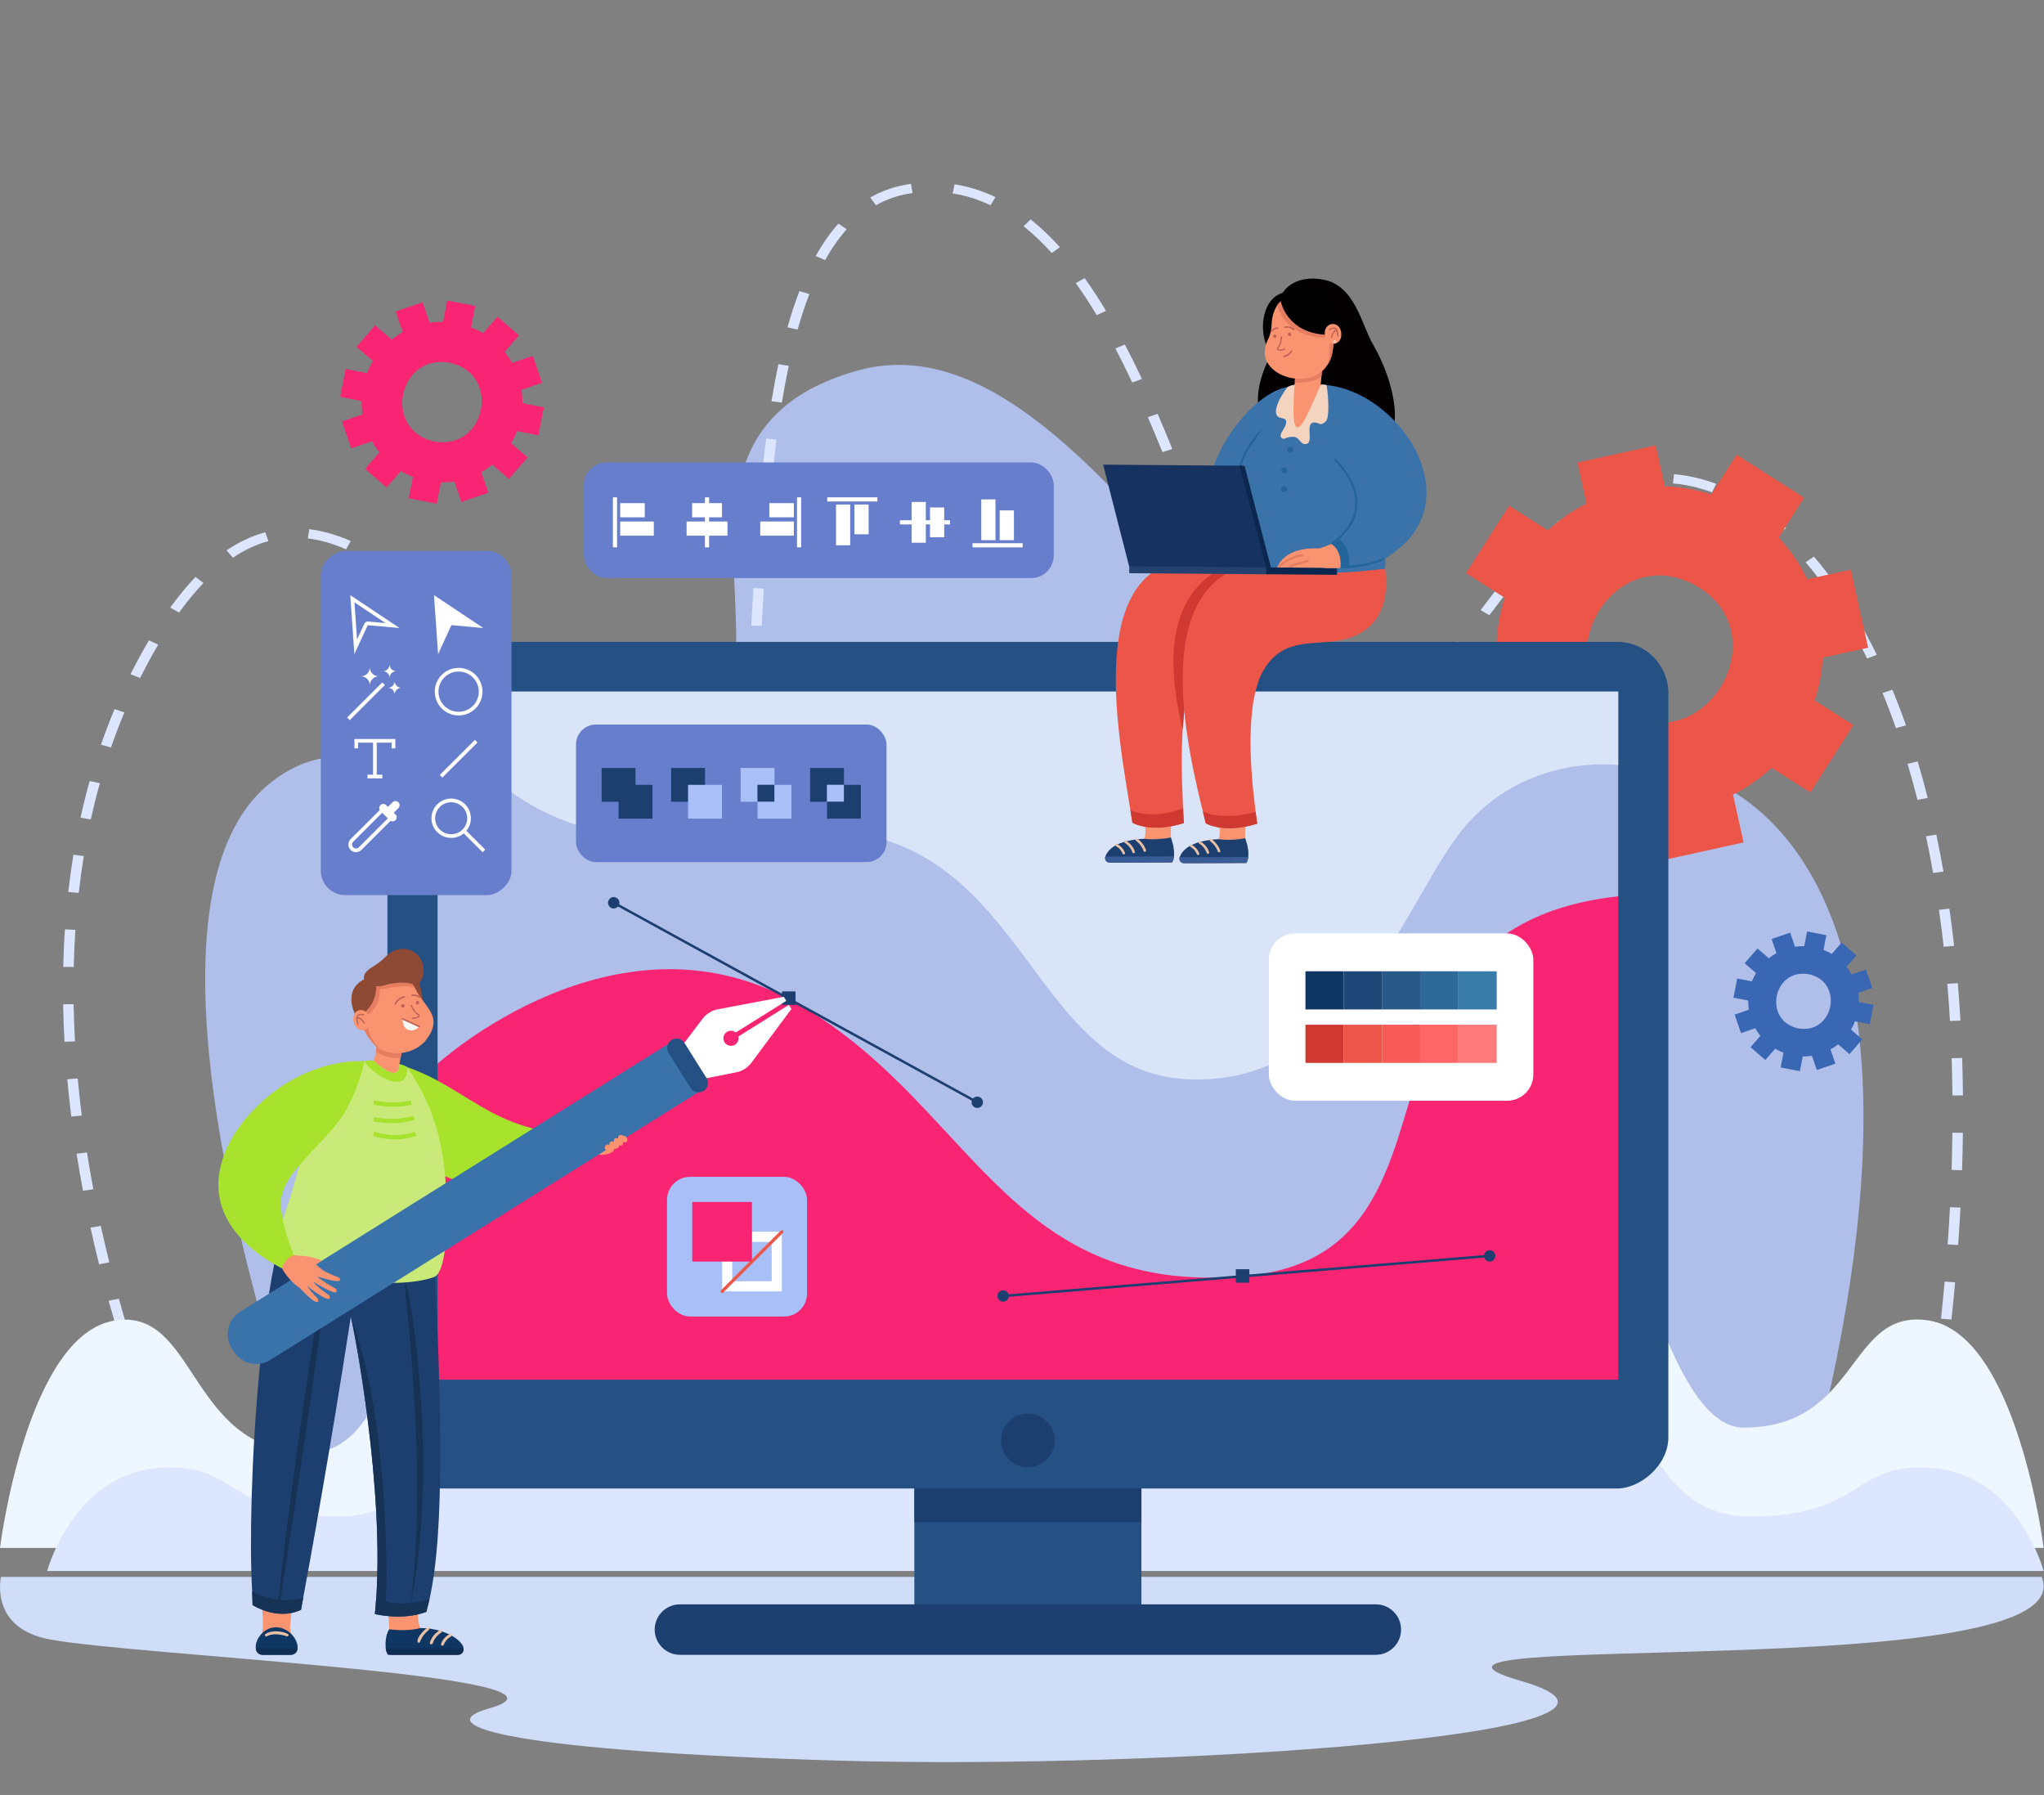 <?xml version="1.0" encoding="UTF-8"?>
<svg id="Layer_1" data-name="Layer 1" xmlns="http://www.w3.org/2000/svg" viewBox="0 0 2278 2000">
  <rect x="0" y="0" width="2278" height="2000" fill="#808080" stroke="none"/>
  <g id="_12" data-name="12">
    <path d="m382.65,1746.07s-284.74-715.61-79.83-874.96c136.96-106.51,282.14,128.28,455.41,4.07,154.26-110.58-60.81-389.15,196.59-462.03,270.54-76.6,492.19,543.72,719.19,457.95,275.46-104.08,549.46,107.2,312.67,876.32l-1604.03-1.37Z" style="fill: #b0beea;"/>
    <path d="m159.86,1569.91c-4.78-12.95-9.51-26.36-14.06-39.87l11.21-2.95c4.52,13.42,9.22,26.75,13.96,39.61l-11.11,3.21Zm2004.77-16.72l-11.6-1.27c1.93-13.78,3.76-27.66,5.44-41.25l11.62,1.12c-1.69,13.64-3.52,27.57-5.46,41.4Zm-2031.73-63.32c-4.09-13.35-8.06-26.95-11.8-40.42l11.36-2.46c3.71,13.39,7.66,26.91,11.72,40.18l-11.28,2.7Zm2041.97-19.55l-11.64-.97c1.48-13.84,2.85-27.76,4.07-41.37l11.65.82c-1.23,13.67-2.6,27.64-4.09,41.53Zm-2064.45-61.54c-3.38-13.6-6.59-27.36-9.55-40.88l11.48-1.96c2.94,13.44,6.14,27.11,9.49,40.63l-11.42,2.22Zm2071.89-21.57l-11.67-.65c.99-13.83,1.86-27.78,2.58-41.46l11.68.48c-.72,13.74-1.59,27.74-2.59,41.63Zm-2089.82-60.4c-2.6-13.77-5.01-27.66-7.15-41.27l11.58-1.43c2.13,13.52,4.52,27.32,7.11,41l-11.53,1.7Zm2094.2-22.89l-11.69-.3c.46-13.89.77-27.85.93-41.5l11.69.11c-.17,13.71-.48,27.74-.94,41.69Zm-2107.22-59.82c-1.74-13.91-3.26-27.9-4.51-41.58l11.65-.83c1.24,13.58,2.75,27.46,4.48,41.27l-11.62,1.14Zm2096.51-23.49c-.14-13.9-.44-27.86-.89-41.49l11.69-.3c.45,13.7.75,27.73.89,41.7l-11.69.09Zm-2104.09-59.78c-.78-13.99-1.29-28.04-1.53-41.75l11.69-.16c.24,13.6.75,27.53,1.52,41.4l-11.68.51Zm2101.32-23.16c-.8-13.88-1.79-27.81-2.93-41.4l11.66-.77c1.15,13.67,2.14,27.68,2.95,41.64l-11.68.53Zm-2091.05-60.16l-11.69-.21c.33-14.03.95-28.08,1.87-41.76l11.67.61c-.9,13.55-1.53,27.47-1.85,41.36Zm2084.06-22.55c-1.56-13.88-3.33-27.74-5.26-41.2l11.6-1.3c1.94,13.55,3.72,27.5,5.29,41.47l-11.63,1.02ZM87.72,994.9l-11.63-1.03c1.59-13.97,3.52-27.94,5.75-41.52l11.57,1.49c-2.21,13.42-4.12,27.24-5.69,41.06Zm2066.7-22.17c-2.43-13.79-5.1-27.53-7.94-40.84l11.49-1.91c2.86,13.41,5.55,27.26,8,41.16l-11.55,1.59Zm-1382.7-1.46c-16.25-2.26-28-8.8-44.27-20.09l7.39-8.01c14.26,9.86,24.56,15.78,38.13,17.82l-1.25,10.28Zm40.56-24.59l-10.41-4.7c5.35-9.26,10.08-22.12,14.06-38.21l11.42,2.21c-4.25,17.19-9.18,30.51-15.07,40.7Zm-119.15-25.14c-9.31-9.17-19.27-19.72-30.43-32.26l9.19-6.39c11,12.36,20.8,22.74,29.94,31.74l-8.7,6.9Zm-591.91-8.48l-11.48-1.97c3.03-13.79,6.46-27.55,10.19-40.88l11.35,2.48c-3.68,13.16-7.07,26.74-10.06,40.37Zm2035.81-21.74c-3.46-13.65-7.2-27.18-11.1-40.22l11.3-2.64c3.94,13.16,7.71,26.82,11.2,40.6l-11.41,2.26Zm-1301.81-26.94l-11.6-1.32c1.8-12.34,3.41-25.84,4.92-41.3l11.65.89c-1.53,15.6-3.16,29.24-4.97,41.72Zm-201.15-8.4c-9.5-11.34-19.36-23.34-27.85-33.69l9.46-6.07c8.48,10.33,18.31,22.3,27.79,33.6l-9.4,6.15Zm855.94-.85c-9.1,0-18.04-2.4-26.55-7.15l6.23-8.74c12.79,7.14,25.37,7.15,38.95,1.46l5.03,9.33c-8.03,3.38-15.99,5.1-23.67,5.1Zm-1366.3-22.27l-11.18-3.02c4.65-13.43,9.74-26.78,15.15-39.69l10.96,3.59c-5.33,12.72-10.35,25.89-14.93,39.13Zm1428.2-9.85l-8.59-7.01c8.86-8.49,18.37-18.95,29.05-32l9.47,6.06c-10.96,13.38-20.75,24.16-29.93,32.95Zm-121.69-7.11c-7.57-10.32-15.06-22.47-22.92-37.14l10.57-4.42c7.63,14.26,14.88,26.01,22.17,35.94l-9.81,5.62Zm682.8-4.58c-4.71-13.39-9.74-26.57-14.94-39.18l10.98-3.54c5.27,12.76,10.35,26.1,15.12,39.65l-11.16,3.07Zm-1534.51-22.73c-10.7-12.92-19.61-23.53-28.05-33.38l9.32-6.24c8.48,9.9,17.43,20.55,28.17,33.52l-9.44,6.1Zm265.2-7.68l-11.67-.67c.89-12.11,1.79-25.72,2.76-41.6l11.67.56c-.97,15.92-1.87,29.57-2.76,41.71Zm-687.54-25.44l-10.7-4.17c6.42-12.85,13.26-25.47,20.52-37.8l10.37,4.78c-7.15,12.14-13.88,24.55-20.2,37.2Zm1452.46,0l-9.77-5.68c8.31-11.16,16.89-22.99,25.58-34.94l9.84,5.59c-8.71,11.98-17.3,23.82-25.64,35.04Zm-220.15-15.28c-5.3-11.74-10.77-24.55-16.73-39.16l11-3.51c5.92,14.5,11.35,27.21,16.59,38.84l-10.86,3.83Zm692.4-6.45c-6.29-12.94-12.93-25.51-19.76-37.37l10.42-4.69c6.94,12.05,13.7,24.83,20.09,37.98l-10.74,4.08Zm-1559.29-11.28c-10.61-11.64-20.48-22-30.19-31.67l8.75-6.86c9.83,9.79,19.82,20.28,30.55,32.05l-9.1,6.48Zm327.31-24.95l-11.68-.52c.79-13.81,1.57-27.62,2.4-41.68l11.68.54c-.83,14.05-1.62,27.85-2.4,41.65Zm811-11.98l-9.75-5.7c9.77-13.06,18.5-24.37,26.71-34.55l9.52,5.99c-8.12,10.08-16.79,21.29-26.48,34.25Zm-1460.35-2.92l-9.85-5.56c9.19-12.72,18.66-24.2,28.15-34.14l8.93,6.67c-9.16,9.59-18.32,20.7-27.23,33.03Zm1156.59-21.02c-5.36-13.89-10.62-27.78-15.06-39.55l11.09-3.27c4.43,11.74,9.68,25.62,15.04,39.48l-11.07,3.34Zm-896.88-.72c-11.95-10.28-23.7-19.37-34.92-27l7.13-8.19c11.58,7.88,23.68,17.23,35.95,27.79l-8.16,7.4Zm1579.16-.44c-8.38-12.08-17.16-23.51-26.11-33.97l9.32-6.23c9.18,10.72,18.18,22.43,26.75,34.8l-9.97,5.4Zm-1778.84-38.96l-7.09-8.22c13.96-9.41,28.49-16.2,43.19-20.18l3.42,9.88c-13.37,3.62-26.66,9.84-39.52,18.51Zm1455.01-3.16l-9.08-6.51c10.96-11.96,21.35-22.25,31.76-31.46l8.27,7.3c-10.12,8.95-20.24,18.98-30.95,30.66Zm-860.65-4.06l-11.67-.61c1.01-15.02,2.02-28.66,3.07-41.7l11.66.74c-1.05,13-2.05,26.6-3.06,41.58Zm-468.25-2.16c-14.59-6.42-28.94-10.51-42.65-12.17l1.59-10.24c14.97,1.81,30.54,6.24,46.27,13.16l-5.21,9.25Zm1596.55-16.7c-11.25-10.19-22.91-19.19-34.64-26.74l6.88-8.35c12.26,7.89,24.41,17.27,36.12,27.88l-8.37,7.22Zm-656.07-12.87c-5.82-15.38-10.61-27.91-15.08-39.45l11.06-3.35c4.49,11.57,9.29,24.13,15.11,39.53l-11.09,3.28Zm454.35-21.24l-6.7-8.47c14.38-8.89,28.9-15.48,43.17-19.57l3.61,9.83c-13.16,3.78-26.64,9.91-40.08,18.21Zm127.57-12.66c-14.48-5.4-29.14-8.74-43.56-9.93l1.09-10.29c15.62,1.29,31.44,4.89,47.02,10.7l-4.54,9.52Zm-1047.35-17.43l-11.65-.91c1.46-14.5,3.04-28.5,4.71-41.62l11.62,1.16c-1.66,13.04-3.24,26.96-4.68,41.38Zm434.8-27.43c-5.65-13.94-10.97-26.68-16.28-38.95l10.92-3.69c5.33,12.34,10.68,25.15,16.36,39.15l-11.01,3.49Zm-424.16-55.15l-11.57-1.48c2.36-14.47,4.96-28.38,7.73-41.36l11.49,1.91c-2.73,12.83-5.3,26.6-7.64,40.92Zm390.51-22.38c-6.28-13.36-12.61-26.14-18.82-37.98l10.61-4.34c6.27,11.97,12.67,24.88,19.01,38.36l-10.8,3.97Zm-372.94-58.98l-11.34-2.5c4.08-14.43,8.57-28.02,13.36-40.4l11.06,3.34c-4.68,12.1-9.08,25.41-13.08,39.56Zm333.36-16.09c-7.69-12.8-15.54-24.82-23.35-35.72l9.88-5.53c7.96,11.12,15.96,23.37,23.79,36.4l-10.33,4.85Zm-302.72-61.34l-10.48-4.57c7.68-13.75,16.19-25.91,25.3-36.13l9.18,6.39c-8.61,9.66-16.69,21.21-24,34.31Zm252.58-7.9c-10.22-11.32-20.76-21.35-31.34-29.8l7.84-7.67c11.05,8.83,22.03,19.27,32.64,31.02l-9.14,6.44Zm-195.96-53.2l-6.3-8.7c13.85-7.83,29.11-12.93,45.35-15.14l1.78,10.21c-14.62,1.99-28.36,6.58-40.83,13.63Zm127.73,0c-13.62-6.49-27.81-10.93-42.17-13.19l2.05-10.17c15.59,2.45,30.95,7.25,45.66,14.26l-5.55,9.1Z" style="fill: #dce6ff;"/>
    <path d="m2149.85,1471.42c-91.36-14.84-76.46,119.27-206.69,119.27-119.07,0-157.17-510.72-243.8-364.73-444.14,748.45-186.24-318.29-539.46-331.85-159.72-6.13-266.14,180.55-305.39,511.06-56.89,298.8-188.82-227.9-324.6-178.93-86.29,31.12-48.14,398.45-190.36,392.77-130.15-5.2-120.44-162.44-211.81-147.6C29.38,1487.4,0,1724.77,0,1724.77h2277.6s-29.38-237.37-127.75-253.36Z" style="fill: #eef7ff;"/>
    <path d="m2152.8,1635.6c-89.25-6.73-74.69,54.08-201.92,54.08-116.32,0-113.13-136.29-190.97-165.25-143.35-53.34-261.53,216.62-317.11,81.13-105.55-359.51-413.41-539.8-555.43,0-55.58,135.49-185.54-106.27-317.11-81.13-80.98,15.47-74.65,165.25-190.97,165.25-127.23,0-112.66-60.81-201.92-54.08-96.1,7.25-124.8,114.88-124.8,114.88h2225.01s-28.7-107.63-124.8-114.88Z" style="fill: #dce6ff;"/>
    <path d="m1.11,1757.03s-13.37,56.15,52.74,69.37c90.41,18.09,620.24,41.06,491.31,77.17-72.78,20.39,37.15,48.07,391.65,58.26,354.5,10.19,962.79-29.74,758.23-88.84-204.56-59.09,631.11,6.95,580.34-115.96H1.11Z" style="fill: #cfddf9;"/>
  </g>
  <path id="_11" data-name="11" d="m2017.62,883.02l48.05-75.09-43.21-27.52c5.17-15.56,8.12-31.55,8.94-47.55l50.59-11.14-19.25-87-48.69,10.72c-7.99-16.85-18.62-32.59-31.74-46.52l28.37-44.34-75.27-47.94-28.37,44.34c-16.9-5.59-34.3-8.57-51.67-9.08l-10.11-45.7-87.2,19.2,10.11,45.7c-15.54,7.75-30.07,17.76-43.04,29.93l-43.21-27.52-48.05,75.09,43.21,27.52c-6.03,18.15-9.03,36.89-9.17,55.53l-48.69,10.72,19.25,87,50.59-11.14c7.49,14.16,16.91,27.43,28.17,39.37l-28.37,44.34,75.27,47.94,28.37-44.34c16.9,5.59,34.3,8.57,51.67,9.08l11.78,53.26,87.2-19.2-11.78-53.26c15.54-7.75,30.07-17.76,43.04-29.93l43.21,27.52Zm-207.16-88.42c-93.29-51.92-15-193.32,78.63-142.64,93.29,51.91,14.99,193.32-78.63,142.64Z" style="fill: #eb5648;"/>
  <g id="_10" data-name="10">
    <rect x="1019.04" y="1570.43" width="253.05" height="228.66" style="fill: #255084;"/>
    <rect x="1019.04" y="1436.23" width="253.05" height="259.71" style="fill: #1d3f70;"/>
    <path d="m1533.28,1843.88h-775.45c-15.57,0-28.18-12.59-28.18-28.12h0c0-15.53,12.62-28.12,28.18-28.12h775.45c15.57,0,28.18,12.59,28.18,28.12h0c0,15.53-12.62,28.12-28.18,28.12Z" style="fill: #1d3f70;"/>
    <rect x="673.87" y="473.1" width="943.38" height="1427.59" rx="57.14" ry="57.14" transform="translate(2332.46 41.34) rotate(90)" style="fill: #255084;"/>
    <ellipse cx="1145.56" cy="1604.93" rx="29.92" ry="29.85" style="fill: #1d3f70;"/>
    <polygon points="1803.46 770.62 1803.46 998.73 1463.47 1510.67 487.67 1185.26 487.67 770.62 1803.46 770.62" style="fill: #b0beea;"/>
    <path d="m487.67,1185.26s196.33-179.35,395.38-69.96c199.06,109.39,234.96,328.76,501.79,306.78,273.86-22.56,91.37-387.08,418.62-423.36v538.58H487.67v-352.04Z" style="fill: #f92572;"/>
    <path d="m487.67,770.62s49.9,208.23,367.38,158.93c290.52-45.12,275.71,261.83,465.72,272.85,190.01,11.02,245.9-208.93,315.94-286.01,70.04-77.08,166.76-63.92,166.76-63.92v-81.85H487.67Z" style="fill: #d9e4f9;"/>
    <path d="m1089.17,1229.6c-.23,0-.45-.05-.66-.17l-405.18-222.3c-.67-.37-.91-1.21-.55-1.88.37-.67,1.21-.91,1.88-.55l405.18,222.3c.67.37.91,1.21.55,1.88-.25.46-.72.72-1.21.72Z" style="fill: #1d3f70;"/>
    <rect x="871.51" y="1104.67" width="15.07" height="15.04" style="fill: #1d3f70;"/>
    <ellipse cx="683.99" cy="1005.92" rx="6.35" ry="6.34" style="fill: #1d3f70;"/>
    <path d="m1095.52,1228.22c0,3.5-2.84,6.34-6.35,6.34s-6.35-2.84-6.35-6.34,2.84-6.34,6.35-6.34,6.35,2.84,6.35,6.34Z" style="fill: #1d3f70;"/>
    <rect x="1377.3" y="1414.22" width="15.07" height="15.04" style="fill: #1d3f70;"/>
    <path d="m1118.01,1445.45c-.71,0-1.32-.55-1.38-1.27-.06-.76.5-1.43,1.26-1.49l542.15-44.68c.79-.07,1.43.5,1.49,1.26.06.76-.5,1.43-1.26,1.49l-542.15,44.68s-.08,0-.11,0Z" style="fill: #1d3f70;"/>
    <path d="m1124.36,1444.07c0,3.5-2.84,6.34-6.35,6.34s-6.35-2.84-6.35-6.34,2.84-6.34,6.35-6.34,6.35,2.84,6.35,6.34Z" style="fill: #1d3f70;"/>
    <path d="m1666.51,1399.39c0,3.5-2.84,6.34-6.35,6.34s-6.35-2.84-6.35-6.34,2.84-6.34,6.35-6.34,6.35,2.84,6.35,6.34Z" style="fill: #1d3f70;"/>
  </g>
  <g id="_9" data-name="9">
    <rect x="1414.08" y="1040.05" width="294.78" height="186.47" rx="29.22" ry="29.22" transform="translate(3122.94 2266.57) rotate(180)" style="fill: #fff;"/>
    <rect x="1625.47" y="1082.2" width="42.53" height="42.63" transform="translate(2750.25 -543.22) rotate(90)" style="fill: #397caa;"/>
    <rect x="1625.47" y="1141.75" width="42.53" height="42.63" transform="translate(2809.79 -483.67) rotate(90)" style="fill: #ff7b7b;"/>
    <rect x="1582.83" y="1082.2" width="42.53" height="42.63" transform="translate(2707.61 -500.59) rotate(90)" style="fill: #2e6999;"/>
    <rect x="1582.83" y="1141.75" width="42.53" height="42.63" transform="translate(2767.16 -441.04) rotate(90)" style="fill: #f66;"/>
    <rect x="1540.2" y="1082.2" width="42.53" height="42.63" transform="translate(2664.98 -457.96) rotate(90)" style="fill: #285989;"/>
    <rect x="1540.2" y="1141.75" width="42.53" height="42.63" transform="translate(2724.53 -398.41) rotate(90)" style="fill: #f95c58;"/>
    <rect x="1497.57" y="1082.2" width="42.53" height="42.63" transform="translate(2622.35 -415.32) rotate(90)" style="fill: #1f4777;"/>
    <rect x="1497.57" y="1141.75" width="42.53" height="42.63" transform="translate(2681.9 -355.78) rotate(90)" style="fill: #eb5648;"/>
    <rect x="1454.94" y="1082.2" width="42.53" height="42.63" transform="translate(2579.72 -372.69) rotate(90)" style="fill: #103663;"/>
    <rect x="1454.94" y="1141.75" width="42.53" height="42.63" transform="translate(2639.27 -313.14) rotate(90)" style="fill: #ce3932;"/>
  </g>
  <g id="_8" data-name="8">
    <rect x="641.95" y="807.3" width="346.06" height="153.27" rx="22.26" ry="22.26" style="fill: #667ecc;"/>
    <rect x="670.53" y="855.68" width="37.75" height="37.66" style="fill: #1d3f70;"/>
    <rect x="689.4" y="874.52" width="37.75" height="37.66" style="fill: #1d3f70;"/>
    <rect x="747.96" y="855.68" width="37.75" height="37.66" style="fill: #1d3f70;"/>
    <rect x="766.83" y="874.52" width="37.75" height="37.66" style="fill: #a9bff7;"/>
    <polygon points="863.14 855.68 863.14 874.52 844.26 874.52 844.26 893.35 825.38 893.35 825.38 855.68 863.14 855.68" style="fill: #a9bff7;"/>
    <rect x="844.26" y="874.52" width="18.88" height="18.83" style="fill: #1d3f70;"/>
    <polygon points="882.01 874.52 882.01 912.18 844.26 912.18 844.26 893.35 863.14 893.35 863.14 874.52 882.01 874.52" style="fill: #a9bff7;"/>
    <polygon points="940.56 855.68 940.56 874.52 921.69 874.52 921.69 893.35 902.81 893.35 902.81 855.68 940.56 855.68" style="fill: #1d3f70;"/>
    <rect x="921.69" y="874.52" width="18.88" height="18.83" style="fill: #a9bff7;"/>
    <polygon points="959.44 874.52 959.44 912.18 921.69 912.18 921.69 893.35 940.56 893.35 940.56 874.52 959.44 874.52" style="fill: #1d3f70;"/>
  </g>
  <g id="_7" data-name="7">
    <rect x="743.41" y="1311.29" width="156.02" height="155.65" rx="25.58" ry="25.58" style="fill: #a9bff7;"/>
    <path d="m860.06,1383.8v43.85h-44.01v-43.85h44.01Zm11.29-11.29h-66.58v66.43h66.58v-66.43h0Z" style="fill: #fff;"/>
    <rect x="771.48" y="1339.29" width="66.58" height="66.43" style="fill: #f92572;"/>
    <path d="m804.77,1440.67c-.45,0-.89-.17-1.23-.51-.68-.68-.68-1.78,0-2.46l66.58-66.43c.68-.68,1.78-.68,2.46,0,.68.68.68,1.78,0,2.46l-66.58,66.43c-.34.34-.78.51-1.23.51Z" style="fill: #eb5648;"/>
  </g>
  <g id="_6" data-name="6">
    <rect x="272.09" y="699.39" width="383.45" height="212.55" rx="27.23" ry="27.23" transform="translate(1269.47 341.85) rotate(90)" style="fill: #667ecc;"/>
    <path d="m540.8,946.72l-21.05-21c3.27-3.93,5.05-8.82,5.05-13.99,0-5.86-2.29-11.37-6.44-15.51-8.57-8.55-22.51-8.55-31.08,0-4.15,4.14-6.44,9.65-6.44,15.51s2.29,11.37,6.44,15.51c4.28,4.27,9.91,6.41,15.54,6.41,4.98,0,9.96-1.68,14.02-5.04l21.06,21.01,2.9-2.9Zm-50.61-22.38c-3.37-3.37-5.23-7.84-5.23-12.6s1.86-9.24,5.23-12.6c3.48-3.48,8.06-5.21,12.64-5.21s9.16,1.74,12.64,5.21c3.37,3.37,5.23,7.84,5.23,12.6s-1.86,9.24-5.23,12.6c-6.97,6.95-18.31,6.95-25.28,0Z" style="fill: #fff;"/>
    <path d="m511.13,797.19c-6.8,0-13.61-2.58-18.79-7.75-5.02-5.01-7.78-11.67-7.78-18.75s2.76-13.74,7.78-18.75c10.36-10.34,27.22-10.34,37.58,0h0c5.02,5.01,7.79,11.67,7.79,18.75s-2.77,13.74-7.79,18.75c-5.18,5.17-11.98,7.75-18.79,7.75Zm0-48.91c-5.76,0-11.51,2.19-15.89,6.56-4.24,4.23-6.58,9.86-6.58,15.85s2.34,11.61,6.58,15.85c8.76,8.74,23.02,8.74,31.78,0,4.24-4.23,6.58-9.86,6.58-15.85s-2.34-11.61-6.58-15.85h0c-4.38-4.37-10.14-6.56-15.89-6.56Z" style="fill: #fff;"/>
    <rect x="483.45" y="843.3" width="55.36" height="4.1" transform="translate(-447.78 607.93) rotate(-44.93)" style="fill: #fff;"/>
    <path d="m395.03,671.2l34.58,23.05-19.44-1.73c-.12-.01-.24-.02-.36-.02-1.59,0-3.05.92-3.73,2.39l-8.16,17.73-2.89-41.42h0Zm-4.67-8.04l4.58,65.74,14.87-32.29,35.48,3.15-54.93-36.6h0Z" style="fill: #fff;"/>
    <polygon points="483.67 663.15 488.25 728.89 503.11 696.6 538.59 699.75 483.67 663.15" style="fill: #fff;"/>
    <polygon points="395.02 823.42 395.02 833.84 399.12 833.84 399.12 827.52 415.77 827.52 415.77 863.18 409.53 863.18 409.53 867.28 426.1 867.28 426.1 863.18 419.87 863.18 419.87 827.52 436.51 827.52 436.51 833.84 440.61 833.84 440.61 823.42 395.02 823.42" style="fill: #fff;"/>
    <rect x="380.19" y="779.42" width="55.37" height="4.1" transform="translate(-432.83 516.35) rotate(-44.94)" style="fill: #fff;"/>
    <path d="m422.14,753.6c-5.5,0-9.96,4.45-9.96,9.94,0-5.49-4.46-9.94-9.96-9.94,5.5,0,9.96-4.45,9.96-9.94,0,5.49,4.46,9.94,9.96,9.94Z" style="fill: #fff;"/>
    <path d="m441.71,747.84c-4.15,0-7.51,3.36-7.51,7.5,0-4.14-3.36-7.5-7.51-7.5,4.15,0,7.51-3.36,7.51-7.5,0,4.14,3.36,7.5,7.51,7.5Z" style="fill: #fff;"/>
    <path d="m447.36,766.41c-4.15,0-7.51,3.36-7.51,7.5,0-4.14-3.36-7.5-7.51-7.5,4.15,0,7.51-3.36,7.51-7.5,0,4.14,3.36,7.5,7.51,7.5Z" style="fill: #fff;"/>
    <path d="m444,893.92c-1.79-1.79-4.7-1.79-6.49,0l-5.16,5.14-1.91-1.91c-1.79-1.79-4.7-1.79-6.49,0h0c-1.49,1.48-1.72,3.72-.74,5.47l-32.47,32.35c-1.61,1.61-2.5,3.74-2.5,6.02,0,2.27.88,4.41,2.49,6.02,1.66,1.66,3.85,2.49,6.03,2.49s4.36-.83,6.02-2.48l32.48-32.35c1.75.98,3.99.75,5.48-.73,1.79-1.79,1.8-4.68,0-6.47l-1.91-1.91,5.16-5.14c1.79-1.79,1.8-4.68,0-6.47Zm-44.11,50.18c-1.73,1.72-4.53,1.72-6.26,0-.83-.83-1.29-1.94-1.29-3.11,0-1.18.46-2.28,1.3-3.11l32.34-32.22,6.24,6.24-32.33,32.21Z" style="fill: #fff;"/>
  </g>
  <g id="_5" data-name="5">
    <rect x="650.72" y="515.32" width="523.65" height="128.77" rx="25.1" ry="25.1" style="fill: #667ecc;"/>
    <rect x="683.06" y="554.18" width="4.63" height="55.69" style="fill: #fff;"/>
    <rect x="691.19" y="560.63" width="27.37" height="15.79" style="fill: #fff;"/>
    <rect x="691.19" y="581.09" width="37.46" height="15.79" style="fill: #fff;"/>
    <rect x="888.25" y="554.18" width="4.63" height="55.69" style="fill: #fff;"/>
    <rect x="857.38" y="560.63" width="27.37" height="15.79" transform="translate(1742.13 1137.04) rotate(180)" style="fill: #fff;"/>
    <rect x="847.29" y="581.09" width="37.46" height="15.79" transform="translate(1732.04 1177.96) rotate(180)" style="fill: #fff;"/>
    <rect x="785.65" y="554.18" width="4.63" height="55.69" style="fill: #fff;"/>
    <rect x="771.34" y="560.63" width="33.27" height="15.79" style="fill: #fff;"/>
    <rect x="765.2" y="581.09" width="45.54" height="15.79" style="fill: #fff;"/>
    <rect x="1002.93" y="579.71" width="55.82" height="4.63" style="fill: #fff;"/>
    <rect x="1027.78" y="574.11" width="33.19" height="15.83" transform="translate(1626.4 -462.35) rotate(90)" style="fill: #fff;"/>
    <rect x="1001.15" y="574.11" width="45.43" height="15.83" transform="translate(1605.9 -441.84) rotate(90)" style="fill: #fff;"/>
    <rect x="921.97" y="554.15" width="55.82" height="4.63" style="fill: #fff;"/>
    <rect x="943.54" y="570.84" width="33.19" height="15.83" transform="translate(1538.89 -381.39) rotate(90)" style="fill: #fff;"/>
    <rect x="916.91" y="576.96" width="45.43" height="15.83" transform="translate(1524.5 -354.76) rotate(90)" style="fill: #fff;"/>
    <rect x="1083.89" y="605.27" width="55.82" height="4.63" style="fill: #fff;"/>
    <rect x="1105.46" y="577.39" width="33.19" height="15.83" transform="translate(536.75 1707.35) rotate(-90)" style="fill: #fff;"/>
    <rect x="1078.83" y="571.27" width="45.43" height="15.83" transform="translate(522.36 1680.72) rotate(-90)" style="fill: #fff;"/>
  </g>
  <path id="_4" data-name="4" d="m600.01,485.01l6.06-31.12-23.89-4.63c.07-5.04-.26-10.01-1.02-14.88l22.98-7.9-10.35-29.97-23.01,7.91c-2.44-4.34-5.23-8.47-8.36-12.36l15.97-18.33-23.98-20.79-15.95,18.31c-4.24-2.52-8.74-4.7-13.45-6.51l4.64-23.84-31.19-6.04-4.64,23.83c-5.05-.07-10.03.26-14.91,1.02l-7.92-22.93-30.04,10.33,7.93,22.96c-4.35,2.43-8.49,5.22-12.38,8.34l-18.37-15.93-20.84,23.93,18.35,15.91c-2.53,4.23-4.71,8.72-6.53,13.42l-23.89-4.63-6.06,31.12,23.89,4.63c-.07,5.03.26,10.01,1.02,14.88l-22.98,7.9,10.35,29.97,23.01-7.91c2.44,4.34,5.23,8.47,8.36,12.36l-15.97,18.33,23.98,20.79,15.95-18.31c4.24,2.52,8.74,4.7,13.45,6.51l-4.64,23.84,31.19,6.04,4.64-23.83c5.05.07,10.03-.26,14.91-1.02l7.92,22.93,30.04-10.33-7.93-22.96c4.35-2.43,8.49-5.22,12.38-8.34l18.37,15.93,20.84-23.93-18.35-15.91c2.53-4.23,4.71-8.72,6.53-13.42l23.89,4.63Zm-115.95,6.91c-57.61-12.19-40.9-97.97,17.09-87.75,57.61,12.19,40.9,97.97-17.09,87.75Z" style="fill: #f92572;"/>
  <path id="_3" data-name="3" d="m2083.83,1141.13l4.17-21.4-16.43-3.18c.05-3.46-.18-6.88-.7-10.23l15.81-5.43-7.12-20.61-15.83,5.44c-1.68-2.99-3.6-5.83-5.75-8.5l10.98-12.61-16.5-14.3-10.97,12.59c-2.92-1.73-6.01-3.23-9.25-4.48l3.19-16.39-21.45-4.16-3.19,16.39c-3.47-.05-6.9.18-10.26.7l-5.45-15.77-20.66,7.1,5.45,15.79c-2.99,1.67-5.84,3.59-8.52,5.73l-12.64-10.96-14.34,16.46,12.62,10.94c-1.74,2.91-3.24,6-4.49,9.23l-16.43-3.18-4.17,21.4,16.43,3.18c-.05,3.46.18,6.88.7,10.23l-15.81,5.43,7.12,20.61,15.83-5.44c1.68,2.99,3.6,5.83,5.75,8.5l-10.98,12.61,16.5,14.3,10.97-12.59c2.92,1.73,6.01,3.23,9.25,4.48l-3.19,16.39,21.45,4.16,3.19-16.39c3.47.05,6.9-.18,10.26-.7l5.45,15.77,20.66-7.1-5.45-15.79c2.99-1.67,5.84-3.59,8.52-5.73l12.64,10.96,14.34-16.46-12.62-10.94c1.74-2.91,3.24-6,4.49-9.23l16.43,3.18Zm-79.74,4.75c-39.62-8.38-28.13-67.38,11.75-60.35,39.62,8.38,28.13,67.38-11.75,60.35Z" style="fill: #3a67b3;"/>
  <g id="_2" data-name="2">
    <path d="m1429.18,326.8s11.56-21.86,46.22-15.11c34.66,6.75,42.51,50.76,54.13,70.85,24.62,42.56,31.75,87.64,18.61,109.17-14.59,23.91-46.31,14.27-92.71,9.6-49.52-4.98-69.94-48.05-38.65-106.81l12.4-67.7Z" style="fill: #020001;"/>
    <path d="m1442.79,428.93c-13.73,19.75-23.16,116.5-23.5,124.02-15.96-1.3-54.3-4.43-70.65-5.76-4.34-35.48,43.33-107.8,86.36-116.07h0c4.85-1.61,7.79-2.19,7.79-2.19Z" style="fill: #3a72aa;"/>
    <path d="m1237.32,961.12l69.02-.22c-.09-11.01-2.86-33.25-.57-45.79,0,0-29.82,3.6-29.82,3.6.78,6.04,2.51,19.14-7.55,22.19-13.04,3.96-27.18,2.6-35.37,12.52-2.13,3.34.32,7.71,4.29,7.7Z" style="fill: #f99370;"/>
    <path d="m1308.34,954.27c-.27,2.33-.91,4.59-2.08,6.64l-69.7.22c-3.39.01-5.85-3.31-4.74-6.5,2.62-7.46,11.3-18.28,43.42-20.06,0,0,11.75,1.96,29.71-1.34,0,0,4.52,11.6,3.39,21.05Z" style="fill: #1d3f70;"/>
    <path d="m1252.42,952.1c-.55,0-1.07-.33-1.3-.88-2.57-6.28-7.19-8.19-7.38-8.27-3.65-5.64,6.86-1.65,9.99,7.2.4.9-.34,1.97-1.32,1.94Z" style="fill: #e8c0a6;"/>
    <path d="m1263.39,950.75c-.6,0-1.15-.39-1.34-.99-2.28-7.27-8.65-10.62-8.71-10.65-3.32-6.56,8.9.43,11.41,9.81.3.89-.42,1.85-1.36,1.83Z" style="fill: #e8c0a6;"/>
    <path d="m1275.87,949.18c-.58,0-1.12-.37-1.32-.94-2.66-7.55-8.76-11.65-8.82-11.69-2.56-6.88,8.54,1.44,11.49,10.76.34.9-.39,1.9-1.34,1.88Z" style="fill: #e8c0a6;"/>
    <path d="m1231.95,954.51l76.47-.24c-.27,2.33-.91,4.59-2.08,6.64l-69.7.22c-3.44.02-5.91-3.41-4.7-6.62Z" style="fill: #395b96;"/>
    <path d="m1458.03,699.93c-33.96-1.69-92.99-20.82-118.85,22.1-28.31,46.87-22.25,146.83-19.81,195.13-37.39,11.69-57.34-.45-57.34-.45-15.11-98.95-65.68-324.47,109.04-291.87,0,0,117.33.91,117.33.91,19.31,40.06,1.5,73.76-30.37,74.18Z" style="fill: #eb5648;"/>
    <path d="m1320.09,961.76l69.02-.22c-.09-11.01-2.86-33.25-.57-45.79,0,0-29.82,3.61-29.82,3.61.78,6.04,2.74,19.14-7.55,22.19-13.06,3.87-27.18,2.6-35.38,12.52-2.13,3.34.32,7.71,4.29,7.7Z" style="fill: #f99370;"/>
    <path d="m1391.19,954.91c-.27,2.33-.91,4.59-2.08,6.64l-69.7.22c-3.39.01-5.85-3.31-4.74-6.5,2.62-7.46,11.4-18.47,43.52-20.25,0,0,11.57,2.3,29.53-1.01,0,0,4.59,11.45,3.46,20.9Z" style="fill: #1d3f70;"/>
    <path d="m1335.18,952.74c-.55,0-1.07-.33-1.3-.88-2.57-6.28-7.19-8.19-7.38-8.27-3.65-5.64,6.86-1.65,9.99,7.2.4.9-.34,1.97-1.32,1.94Z" style="fill: #e8c0a6;"/>
    <path d="m1346.15,951.39c-.6,0-1.15-.39-1.34-.99-2.28-7.27-8.65-10.62-8.71-10.65-3.32-6.56,8.9.43,11.41,9.81.3.89-.42,1.85-1.36,1.83Z" style="fill: #e8c0a6;"/>
    <path d="m1358.63,949.82c-.58,0-1.12-.37-1.32-.94-2.66-7.55-8.76-11.65-8.82-11.69-2.56-6.88,8.54,1.44,11.49,10.76.34.9-.39,1.9-1.34,1.88Z" style="fill: #e8c0a6;"/>
    <path d="m1314.72,955.15l76.47-.24c-.27,2.33-.91,4.59-2.08,6.64l-69.7.22c-3.44.02-5.91-3.41-4.7-6.62Z" style="fill: #395b96;"/>
    <path d="m1380.62,624.91l-10.61,72.91c-44.01,16.9-47.52,62.93-51.93,114.74-19.69-80.26-17.29-161.21,62.54-187.65Z" style="fill: #ce3932;"/>
    <path d="m1512.8,707.26c-37.46,18.38-81.63-6.14-107.02,44.02-20.52,43.93-9.87,128.28-4.62,166.52-37.39,11.69-57.34-.45-57.34-.45-21.45-85.42-70.47-283.94,72.51-292.16,39.14-.94,90.56-.2,125.16-2.01,0,0,17.65,61.34-28.68,84.07Z" style="fill: #eb5648;"/>
    <path d="m1382.18,522.94c-.68,0-1.23-.6-1.16-1.28,2.49-19.33,23.22-44.24,25.91-42.88,1.82,2.38-22.03,22.97-23.58,43.1-.06.61-.57,1.07-1.18,1.06Z" style="fill: #23659b;"/>
    <path d="m1542.33,603.03c2.86,21.62,1.28,30.73,1.28,30.73-57.69,6.7-94.03,6.75-164.12-3.57,45.35-132.09-55.07-47.71,63.3-201.26.28.03,28.73,2.82,28.98,2.84,32.75,24.97,53.71,57.91,70.56,171.26Z" style="fill: #3a72aa;"/>
    <polygon points="1258.51 631.54 1413.81 632.75 1383.78 518.94 1229.42 517.74 1258.51 631.54" style="fill: #163260;"/>
    <rect x="1332.28" y="557.79" width="7.71" height="155.3" transform="translate(690.26 1966.56) rotate(-89.55)" style="fill: #234270;"/>
    <polygon points="1381.45 518.92 1387 518.96 1416.4 632.21 1490.1 632.78 1490.04 640.49 1411.17 639.88 1411.22 632.98 1381.45 518.92" style="fill: #0b274f;"/>
    <path d="m1522.66,454.16c35.59,27.05,54.33,75.37,44.54,119.11-3.82,24.58-19.56,47.86-43.96,54.64-12.06,4.7-68.19,11.98-65.42-7.86.93-4.76,5.17-6.48,9.29-7.72,6.78-2.33,13.77-4.9,20.23-7.77,11.59-5.89,26.47-11.37,29.09-24.28,5.59-30.15-6.58-59.76-29.04-79.64.04.02-.11-.09.23.15-30.46-23.01,4.4-69.35,35.05-46.63Z" style="fill: #f99370;"/>
    <path d="m1542.8,622.66c-18.29,7.98-35.57,10.34-48.85,10.71,0,0,3.22-19.73-11.03-27.98,81.09-60.49-33.84-87.11-11.03-176.75,86.42,2.21,174.65,133.62,70.9,194.03Z" style="fill: #3a72aa;"/>
    <path d="m1423.51,632.26s7.11-24.07,48.37-20.97l8.48,21.41-56.85-.44Z" style="fill: #f99370;"/>
    <path d="m1503.54,632.78c-5.91.61-9.58.59-9.58.59,0,0,3.22-19.73-11.03-27.98,0,0,3.54-2.26,8.17-6.27,0,0,15.59,11.61,12.44,33.66Z" style="fill: #23659b;"/>
    <path d="m1490.34,602.49c-1.04.02-1.59-1.4-.75-2.06,36.05-31.54,18.77-65.37-2.35-87.35-1.04-1.08.72-2.74,1.74-1.58,22.47,22.76,39.35,60.21,1.36,91Z" style="fill: #23659b;"/>
    <path d="m1502.77,632.9c-6.66-3.94,18.82-1.8,38.28-10.8.6-.24,1.29.05,1.53.65.24.6-.05,1.28-.65,1.52-20.1,8.04-38.89,8.62-39.15,8.62Z" style="fill: #23659b;"/>
    <path d="m1479.61,464.84c-.87,6.17-6.81,8.05-8.28,7.71-20.72-9.03-6.15,19.08-14.73,21.87-7.21,2.34-7.99-7.03-14.26-7.59-9.1-.82-10.99,4.12-14.16,1.09-4.42-4.22,6.42-11.45,5.09-18.95-.93-5.27-11.45-.06-11.23-10.89.25-10.63,12.57-26.47,12.96-26.96h0c11.61-6.04,36.9-2.48,36.9-2.48,0,0,3.35-.71,6.56.53,1.52,8.66,2.86,26.41,1.14,35.67Z" style="fill: #f4d4be;"/>
    <path d="m1443.57,418.65l-.78,10.28s-1.04,9.89-1.19,28.29c-.2,25.86,6.23,22.9,15.25,4.9,4.96-9.89,15.05-33.48,15.05-33.48l1.51-18.08-29.84,8.1Z" style="fill: #f99370;"/>
    <path d="m1478.34,389.47c-.12.49-.26.98-.43,1.45-.62-.51-3.92,16.13-5.3,29.17-12.46,7.15-27.18,6.53-29.63,5.75.81-19.31,2.67-48.19,17.61-53.46,10.02-3.09,20.54,6.83,17.75,17.08Z" style="fill: #e57d61;"/>
    <path d="m1441.26,325.55c-37.42-4.77-43.82,54.16-18.54,76.07l18.54-76.07Z"/>
    <path d="m1485.09,367.46c1.71,12.89,1.71,28-5.59,39.05h-.02c-19.96,32.01-85,10.77-66.84-27.22,2.66-4.85,4.19-10.75,4.42-15.77,1-52.65,63.15-41.11,68.02,3.94Z" style="fill: #f99370;"/>
    <path d="m1435.76,373.94c-1.77-1.8,1.11-4.53,2.82-2.68,1.77,1.8-1.11,4.53-2.82,2.68Z" style="fill: #c16256;"/>
    <path d="m1419.28,375.99c-1.77-1.8,1.11-4.53,2.82-2.68,1.77,1.8-1.11,4.53-2.82,2.68Z" style="fill: #c16256;"/>
    <path d="m1428.97,390.67c-3.3.5-8.06-.39-4.92-4.31,2.95-2.96,3.36-11.02,3.36-11.11.03-.94,1.53-.89,1.47.07-.02.35-.43,8.72-3.79,12.08-.38.38-.78.91-.5,1.24.78.93,4.48,1.11,6.63-.35.33-.23.79-.14,1.02.19.54,1.54-2.13,1.85-3.28,2.19Z" style="fill: #c16256;"/>
    <path d="m1485.09,367.46c1.71,12.89,1.71,28-5.59,39.05h-.02c3.39-8.29,2.27-24.26,2.27-24.26l-4.55-5.89c-46.95-.99-53.57-36.39-53.57-36.39,20.2-28.09,59.25-2.22,61.46,27.49Z" style="fill: #e57d61;"/>
    <path d="m1427.26,335.56s6.71,34.85,49.19,37.29l11.48-11.68c5.53-30.25-30.32-61.55-60.67-25.61Z"/>
    <path d="m1494.79,371.34c1.39,14.75-17.28,16.29-18.34,1.52-1.39-14.74,17.28-16.29,18.34-1.52Z" style="fill: #f99370;"/>
    <path d="m1490.42,367.49s0,0,0,0c-1.85-5.85-13.17.3-8.38.55.02-.26,5.04-3.2,6.57-.6-4.94,2.28-6.65,11.41-3.78,8.48,0-.06.64-5.26,4.52-7.2,1.82,13.32,3.64,4.1,1.06-1.23Z" style="fill: #c16256;"/>
    <path d="m1489,380.09c.65,2.04-2.59,3.01-3.17.95-.65-2.04,2.58-3.01,3.17-.95Z" style="fill: #f4d4be;"/>
    <path d="m1441.26,501.06c.03,4.27-6.69,4.22-6.59-.05-.03-4.27,6.69-4.22,6.59.05Z" style="fill: #23659b;"/>
    <path d="m1434.6,524.17c.03,4.27-6.69,4.22-6.59-.05-.03-4.27,6.69-4.22,6.59.05Z" style="fill: #23659b;"/>
    <path d="m1434.44,545.02c.03,4.27-6.69,4.22-6.59-.05-.03-4.27,6.69-4.22,6.59.05Z" style="fill: #23659b;"/>
    <path d="m1318.53,900.57c.53,10.35.84,16.59.84,16.59-37.39,11.69-57.34-.45-57.34-.45,0,0-.7-5.14-2.23-14.1.44.23,23.69,11.86,58.74-2.04Z" style="fill: #ce3932;"/>
    <path d="m1401.15,917.8c-37.39,11.69-57.34-.45-57.34-.45,0,0-1.21-4.8-3.26-13.08,0,0,20.48,10.83,58.76.46,1.06,8.18,1.85,13.07,1.85,13.07Z" style="fill: #ce3932;"/>
    <path d="m1425.77,632.04c-7.34.17,19.51-17.91,27.45-13.37.06.65-.41,1.22-1.06,1.28-15.04,1.45-25.12,12.06-26.39,12.1Z" style="fill: #e57d61;"/>
    <path d="m1437.08,632.54c-5.55-2.41,11.78-6.34,20.36-8.59.63-.13,1.25.29,1.38.92.13.63-.29,1.25-.92,1.38-9.14,1.8-19.9,6.2-20.82,6.29Z" style="fill: #e57d61;"/>
    <path d="m1441.92,368.01c-.18,0-.36-.06-.51-.18-4.66-3.7-8.93-2.54-9.11-2.49-.44.13-.91-.13-1.03-.57-.13-.44.12-.9.57-1.03.21-.06,5.25-1.47,10.62,2.78.36.29.42.81.13,1.17-.17.21-.41.32-.66.31Z" style="fill: #c16256;"/>
    <path d="m1430.23,396.52c.12-.14.28-.24.47-.28,5.83-1.2,7.68-5.21,7.75-5.38.19-.42.68-.61,1.1-.43.42.18.61.67.43,1.09-.09.2-2.23,4.97-8.94,6.35-.45.09-.89-.2-.99-.65-.05-.26.02-.52.18-.71Z" style="fill: #c16256;"/>
    <path d="m1417.38,369.83c-.16,0-.32-.05-.47-.15-.38-.26-.48-.78-.22-1.16.11-.16,2.74-3.93,7.08-3.73.46.02.82.41.79.87-.02.46-.41.82-.87.79-3.41-.14-5.6,2.97-5.63,3.01-.16.24-.43.36-.7.36Z" style="fill: #c16256;"/>
  </g>
  <g id="_1" data-name="1">
    <path d="m667.08,1286.59s9.37,1.39,15.88-3.54l-8.83-3.5-7.05,7.04Z" style="fill: #f99370;"/>
    <path d="m330.5,1838.67l-1.23-.64c0,.86-1.06,3.83-1.92,3.83l-36.3.75c-.86,0-1.39-1.61-1.39-2.47l-3.1-.88c0-5.42.45-7.39,2.85-11.59,8.82-11.7-1.71-64.03-1.41-77.71-2.18-3.74,38.22-.81,38.79-1.69.91,0,1.62.77,1.55,1.68l-4.75,59.8c-2.13,11.35,6.6,18.22,6.9,28.92Z" style="fill: #f99370;"/>
    <path d="m510.03,1843.88h-72.3c-6.31-.25-6.26-6.68-5.1-11.66,3.98-17.95-3.06-59.17-4.36-77.63-.35-3.38,2.31-6.32,5.72-6.32,53.35-.54,35.18-7.9,32.04,49.58-1.6,29.25,20.59,26.91,34.26,29.12,9,.65,24.05,12.91,9.74,16.9Z" style="fill: #f99370;"/>
    <path d="m429.87,1836.4c.19,3.54,1.95,7.57,6.06,7.48,0,0,74.99,0,74.99,0,17.69-6.55-7.72-29.95-42.35-29.82-15.86,4.34-34.77,1.34-34.77,1.34,0,0-5.11,6.49-3.94,21Z" style="fill: #103663;"/>
    <path d="m292.32,1843.88h32.05c15.62-2.13,4.46-29.78-16.03-30.63-20.59-.85-31.63,28.53-16.03,30.63Z" style="fill: #103663;"/>
    <path d="m493.05,1833.76c.63,0,1.23-.37,1.48-.99,2.88-7.09,8.08-9.27,8.3-9.35,4.05-6.38-7.73-1.84-11.25,8.16-.44,1.01.37,2.21,1.48,2.19Z" style="fill: #e8c0a6;"/>
    <path d="m480.67,1832.27c.68,0,1.31-.44,1.52-1.12,2.55-8.22,9.72-12.01,9.79-12.05,3.68-7.42-10.02.52-12.84,11.11-.33,1,.47,2.08,1.52,2.06Z" style="fill: #e8c0a6;"/>
    <path d="m466.57,1830.54c.66,0,1.28-.41,1.51-1.07,2.98-8.53,9.85-13.18,9.92-13.23,4.07-10.96-18.37,11.36-11.42,14.29Z" style="fill: #e8c0a6;"/>
    <path d="m296.85,1823.52c8.9-5.39,22.56-.53,22.61-.14,9.3-2-12.69-9.83-23.42-2.82-1.4.76-.76,3.02.81,2.96Z" style="fill: #e8c0a6;"/>
    <path d="m516.18,1836.4h-86.3c.32,2.63,1.05,5.18,2.37,7.48h78.69c3.88,0,6.62-3.87,5.25-7.48Z" style="fill: #0f2e54;"/>
    <path d="m292.32,1843.88h32.05c4.08,0,7.36-3.42,7.11-7.48h-46.27c-.25,4.06,3.03,7.49,7.11,7.48Z" style="fill: #0f2e54;"/>
    <path d="m458.43,1289.5c70.58,53.75,158.07,31.73,208.15-5.66l4.66-21.13c-115.49,8.93-143.7-47.91-217.49-73.71l6.43,23.29s-2.53,75.49-1.74,77.21Z" style="fill: #a7e22c;"/>
    <path d="m475.15,1796.02c-27.2,10.18-57.36,2.42-57.36,2.42.38-3.67.73-7.4,1.04-11.18,10.27-127-24.12-306-27.65-319.03,0,0,0-.02,0-.02-.16-.63-.26-.86-.27-.66-22.58,147.19-44.95,269.24-55.44,326.22-26.8,12.5-54-5.39-54-5.39-.16-5.14-.3-10.2-.42-15.21-6.18-98.89,7.96-402.35,59.16-461.6,59.4,29.4,141.07,33.98,141.07,33.98,13.66,258.69,13,382.33-6.12,450.47Z" style="fill: #1d3f70;"/>
    <path d="m445.11,1185.79c3.39-17.86,11.61-49.99-1.86-57.92-9.48-5.18-22.85,1.37-21.66,13.22,1.01-.42-1.52,32.36-5.05,40.98-27.92,3.49,47.59,43.08,28.57,3.72Z" style="fill: #f99370;"/>
    <path d="m421.56,1139.58c-.01.5-.01,1.02.02,1.52.73-.32-.43,17.8-2.6,30.73,11.24,7.57,24.89,7.28,27.46,7.19,3.66-19,9.69-42.41-3.2-51.14-8.82-5.65-21.61,1.08-21.68,11.7Z" style="fill: #e57d61;"/>
    <path d="m456.99,1790.88c33.58-156.29-.58-361.45-5.71-362.95-2.63,1.22,27.21,207.4,5.71,362.95Z" style="fill: #163356;"/>
    <path d="m309.47,1788.36l2.36-1.05c26.21-166.31,54.95-365.39,51.31-368.23-3.94.55-34.77,199.06-53.67,369.28Z" style="fill: #163356;"/>
    <path d="m307.76,1398.1c39.54,29.85,136.43,39.15,175.92,24.89,13.31-5.62,15.17-50.34,13.63-94.27-2.37-58.55-16.48-100.6-43.56-139.72-.33-.14-5.67-2.69-8.62-3.19.13,5.35-1.09,20.81-28.58-3.73-.12.11-10.36.44-10.36.44-41.59,20.73-59.38,64.81-72.36,115.03-19.91,77.05-33.9,88.92-26.05,100.55Z" style="fill: #c9ea78;"/>
    <path d="m429.84,1785.68l-11.01,1.57c10.27-127-24.12-306-27.65-319.03,2.15,5.25,16.18,41.12,26.61,107.78,11.33,72.38,14.86,172.98,12.05,209.68Z" style="fill: #163356;"/>
    <path d="m406.18,1182.52c9.05,15.4,49.21,39.49,47.56,6.48-.34-.16-4.03-2.61-8.62-3.19.06.87,1.64,23.58-28.59-3.73.03.23-4.69-1.39-10.36.45Z" style="fill: #a7e22c;"/>
    <path d="m417.79,1798.43s30.16,7.76,57.36-2.42l3.55-14.27s-34.02,11.79-59.32-1.25c-.48,6.01-1.01,11.99-1.59,17.93Z" style="fill: #163356;"/>
    <path d="m281.03,1773.16c.12,5.01.26,10.07.42,15.21,0,0,27.19,17.9,54,5.39,0,0,.88-4.68,2.45-13.26,0,0-28.87,8.59-56.88-7.34Z" style="fill: #163356;"/>
    <path d="m438.97,1233.15c12.45,0,19.45-2.33,19.88-2.48l-1.55-4.5c-.15.05-15.13,4.97-40.44-.08l-.94,4.66c8.99,1.79,16.73,2.4,23.05,2.4Z" style="fill: #a7e22c;"/>
    <path d="m436.94,1251.45c15.57,0,24.85-3.61,25.38-3.82l-1.77-4.42c-.17.07-17.22,6.63-43.7,1.5l-.91,4.67c7.86,1.52,14.91,2.08,21,2.08Z" style="fill: #a7e22c;"/>
    <path d="m439.93,1269.6c13.95,0,23.49-3.92,24.09-4.17l-1.85-4.38c-.21.08-20.66,8.42-44.99-.05l-1.57,4.49c8.86,3.08,17.17,4.12,24.32,4.12Z" style="fill: #a7e22c;"/>
    <path d="m471.24,1115.71s-1.06-15.19-6.36-25.43l-8.49,4.72,14.85,20.71Z" style="fill: #8e4a35;"/>
    <path d="m473.81,1160.18c-12.9,13.93-34.12,17.03-49.96,9.06h0c-1.18-.65-2.3-1.37-3.38-2.17h-.02c-51.2-46.33,10.7-129.73,44.49-61.51,11.22,19.12,29.51,28.74,8.87,54.62Z" style="fill: #f99370;"/>
    <path d="m450.79,1121.66c.44-.98,0-2.13-.99-2.57s-2.14,0-2.58.99c-.44.98,0,2.13.99,2.57.99.44,2.14,0,2.58-.99Z" style="fill: #c16256;"/>
    <path d="m467.05,1118.07c.44-.98,0-2.13-.99-2.57-.99-.44-2.14,0-2.58.99-.44.98,0,2.13.99,2.57.99.44,2.14,0,2.58-.99Z" style="fill: #c16256;"/>
    <path d="m462.84,1135.18c-1.14.19-2.31.19-3.31-.07-.4-.1-.63-.51-.53-.9.1-.4.52-.62.9-.52,2.51.66,5.96-.75,6.38-1.89.15-.4-.4-.76-.89-1-4.3-2.04-7.52-9.8-7.65-10.12-.15-.38.03-.81.4-.96.39-.16.81.03.96.4.03.07,3.13,7.55,6.92,9.35,2.06.98,1.83,2.31,1.64,2.83-.51,1.37-2.61,2.5-4.84,2.88Z" style="fill: #c16256;"/>
    <path d="m462.43,1100.86c-10.87-5.01-29.79,1.05-39.22,1.46,0,0,2.84,15.97-12.82,28.26-.6,14.85-2.7,21.43,13.46,38.66h0c-1.18-.65-2.3-1.37-3.38-2.17h-.02c-49.28-44.15,7.58-126.84,41.98-66.21Z" style="fill: #e57d61;"/>
    <path d="m468.76,1068.42c-6.7-11.63-25.05-17.18-39.83-1.61-11.38,11.99-24.31,12.57-23.42,24.53-23.45,12.13-10.15,37.9-10.15,37.9l11.96-2.05c13.17-11.82,11.9-28.11,11.9-28.11h0c3.07-.01,6.3-.31,9.12-1.19,8.74-2.72,21.8-4.49,31.98-1.34,10.18,3.15,15.92-15.14,8.44-28.13Z" style="fill: #8e4a35;"/>
    <path d="m394.15,1139.02c1.62,6.1,6.93,9.99,11.86,8.68,4.92-1.3,7.6-7.31,5.98-13.4-1.62-6.1-6.93-9.99-11.86-8.68-4.92,1.3-7.6,7.31-5.98,13.4Z" style="fill: #f99370;"/>
    <path d="m405.54,1130.23c-.2-.06-4.85-1.58-7.3.92-.62.64-1.02,1.47-1.21,2.48,0,0,0,0,0,0-.02.09-.05.18-.06.28,0,0,0,0,0,0,0,0,0,0,0,0-.27,1.88.14,4.34,1.24,7.39.12.34.47.53.82.48.04,0,.08-.02.13-.03.38-.14.58-.56.44-.94-.9-2.47-1.29-4.49-1.22-6.04,4.3.54,6.68,5.18,6.7,5.23.15.3.47.46.79.4.07-.01.13-.03.2-.07.37-.18.52-.62.34-.98-.12-.23-2.71-5.42-7.76-6.08.15-.43.36-.8.64-1.09,1.79-1.84,5.73-.56,5.77-.55.39.13.8-.08.94-.47.13-.38-.08-.8-.47-.93Z" style="fill: #c16256;"/>
    <path d="m440.62,1119.48c-.16.03-.32,0-.48-.05-.44-.18-.65-.69-.47-1.13.11-.27,2.83-6.61,10.75-8.4.46-.11.93.19,1.04.65.11.47-.19.93-.66,1.04-7.02,1.58-9.43,7.14-9.53,7.38-.12.28-.37.47-.66.52Z" style="fill: #c16256;"/>
    <path d="m467.37,1111.93c-.27.04-.55-.04-.75-.24-2.36-2.33-7.09-1.86-7.14-1.85-.48.05-.9-.29-.95-.77-.05-.48.29-.9.77-.95.23-.02,5.59-.57,8.54,2.34.34.34.34.88,0,1.22-.13.13-.3.22-.47.25Z" style="fill: #c16256;"/>
    <path d="m467.34,1143.81l-18.66-8.44s-.63,9.96,6.71,12.31c7.01,2.25,11.95-3.87,11.95-3.87Z" style="fill: #f9f8f3;"/>
    <path d="m467.48,1144.67c-.16.03-.34,0-.5-.07l-18.66-8.44c-.44-.2-.63-.71-.43-1.15.2-.44.71-.63,1.15-.43l18.66,8.44c.44.2.63.71.43,1.15-.12.27-.37.45-.65.5Z" style="fill: #c16256;"/>
    <path d="m882,1124.23l-2.83-4.51-56.32,35.22c.83,3.41-.54,7.12-3.67,9.1-3.84,2.43-9.15,1.28-11.62-2.53-2.57-3.96-1.38-9.23,2.6-11.72,3.16-1.98,7.13-1.6,9.86.64l56.32-35.22-2.83-4.51-73.41,13.89c-6.83,1.29-12.94,5.07-17.13,10.61l-22.12,29.21,11.81,18.79,11.81,18.79,35.99-7.14c6.82-1.35,12.89-5.19,17.04-10.76l44.53-59.87Z" style="fill: #fff;"/>
    <path d="m260.61,1506l-2.33-3.71c-8.67-13.79-4.48-31.98,9.34-40.63l483.06-302.11,33.71,53.66-483.06,302.11c-13.83,8.65-32.06,4.47-40.73-9.32Z" style="fill: #3a72aa;"/>
    <path d="m769.67,1212.29l-24.57-39.1c-3.07-4.89-1.59-11.34,3.31-14.4h0c4.9-3.06,11.36-1.59,14.43,3.3l24.57,39.1c3.07,4.89,1.59,11.34-3.31,14.4h0c-4.9,3.06-11.36,1.59-14.43-3.3Z" style="fill: #255084;"/>
    <path d="m358.96,1404.54l-6.74,4.21s5.76,6,10.73,8.38c4.86,2.33,9.62,4.64,14.9,6.32,7.44,9.46-20.82-.51-24.26-.94-.02.06-.02.06-.04.12,6.69,4.99,13.69,9.6,21.06,13.54,5.43,11.6-22.59-6.52-25.79-8.01-.01.03,0,.03-.02.06,5.44,5.84,11.64,10.97,18.34,15.31,4.44,12.22-22.4-8.4-25.05-10.97-.03.02-.06.03-.09.05,3.57,5.27,7.85,10.05,12.36,14.55,2.6,12.15-18.04-9.34-20.13-11.95-2.07-.95-13.37-9.61-20.22-22.37-2.25-4.18,8.71-14.66,13.44-14.21,0,0,12.48.87,14.58,1.3,4.82.3,11.89,3.12,16.96,4.6Z" style="fill: #f99370;"/>
    <path d="m675.28,1281.38c6.62,6.86,14.43-2.56,4.27-5l.12.12c-3.64-3.66-7.89,1.55-4.39,4.89Z" style="fill: #f99370;"/>
    <path d="m680.93,1278.3c8.91,6.34,13.29-6.22,3.81-5.66.21.04-.85-.33-.66-.28-4.35-2.89-7.02,3.5-3.14,5.94Z" style="fill: #f99370;"/>
    <path d="m686.95,1275.26l3.47,1.13c4.9,1.4,5.15-5.95,1.03-6.99,0,0-3.47-1.13-3.47-1.13-4.9-1.4-5.15,5.95-1.03,6.99Z" style="fill: #f99370;"/>
    <path d="m691.76,1271.81l3.47,1.13c4.9,1.4,5.15-5.95,1.03-6.99,0,0-3.47-1.13-3.47-1.13-4.9-1.4-5.15,5.95-1.03,6.99Z" style="fill: #f99370;"/>
    <path d="m406.18,1182.52s-65.51-6.13-123.87,54.42c-43.33,44.96-70.96,121.46,31.55,176.25,0,0,3.44-11.01,13.56-14.56,0,0-18.47-43.31-13.37-66.57,5.65-25.73,37.4-50.33,61.81-80.61,21.3-26.43,30.32-68.93,30.32-68.93Z" style="fill: #a7e22c;"/>
  </g>
</svg>